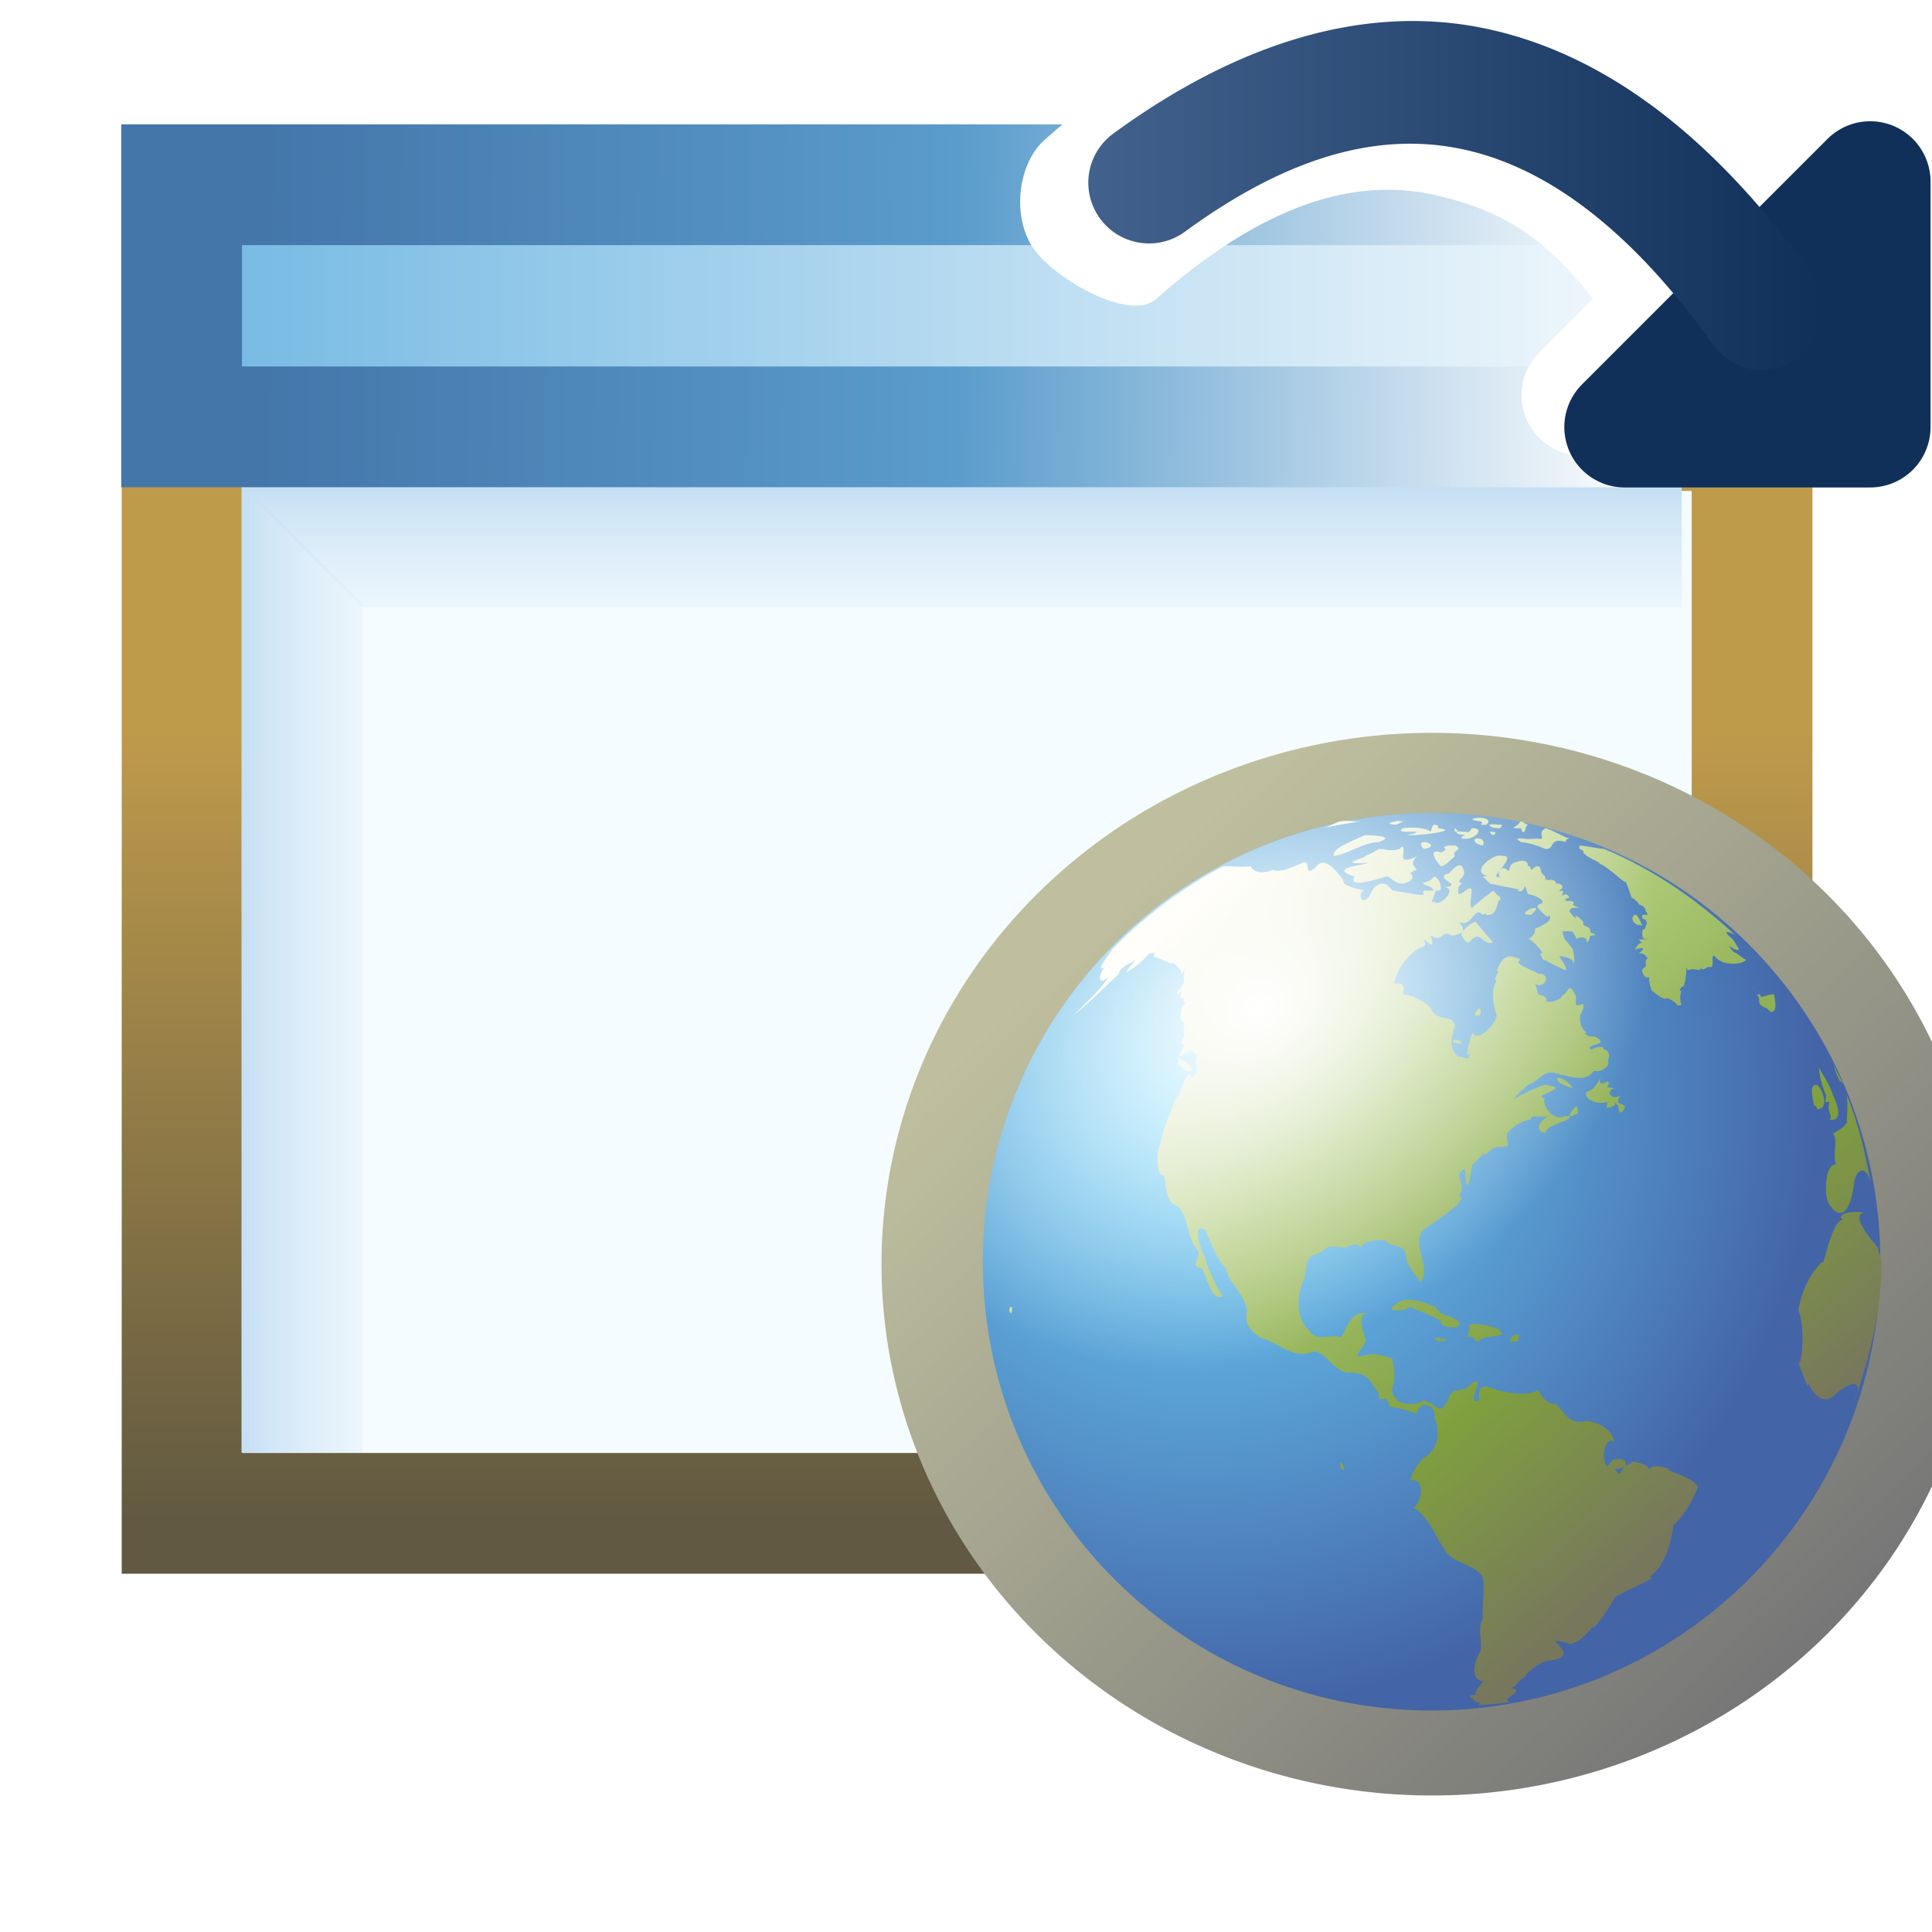 <?xml version="1.0" encoding="UTF-8" standalone="no"?>
<!-- Created with Inkscape (http://www.inkscape.org/) -->

<svg
   xmlns:dc="http://purl.org/dc/elements/1.1/"
   xmlns:cc="http://creativecommons.org/ns#"
   xmlns:rdf="http://www.w3.org/1999/02/22-rdf-syntax-ns#"
   xmlns:svg="http://www.w3.org/2000/svg"
   xmlns="http://www.w3.org/2000/svg"
   xmlns:xlink="http://www.w3.org/1999/xlink"
   xmlns:sodipodi="http://sodipodi.sourceforge.net/DTD/sodipodi-0.dtd"
   xmlns:inkscape="http://www.inkscape.org/namespaces/inkscape"
   width="16"
   height="16"
   id="svg2"
   version="1.1"
   inkscape:version="0.48.5 r10040"
   sodipodi:docname="external_browser.svg">
  <defs
     id="defs4">
    <linearGradient
       inkscape:collect="always"
       id="linearGradient8349">
      <stop
         style="stop-color:#ffffff;stop-opacity:1;"
         offset="0"
         id="stop8351" />
      <stop
         style="stop-color:#ffffff;stop-opacity:0;"
         offset="1"
         id="stop8353" />
    </linearGradient>
    <linearGradient
       inkscape:collect="always"
       id="linearGradient8573">
      <stop
         style="stop-color:#42618c;stop-opacity:1"
         offset="0"
         id="stop8575" />
      <stop
         style="stop-color:#10305a;stop-opacity:1"
         offset="1"
         id="stop8577" />
    </linearGradient>
    <linearGradient
       id="linearGradient8382">
      <stop
         style="stop-color:#fffcf2;stop-opacity:1"
         offset="0"
         id="stop8384" />
      <stop
         id="stop8392"
         offset="0.351"
         style="stop-color:#adc977;stop-opacity:1" />
      <stop
         id="stop8390"
         offset="0.712"
         style="stop-color:#7f9f3f;stop-opacity:1" />
      <stop
         style="stop-color:#77775c;stop-opacity:1"
         offset="1"
         id="stop8386" />
    </linearGradient>
    <linearGradient
       inkscape:collect="always"
       id="linearGradient8374">
      <stop
         style="stop-color:#6fd9ff;stop-opacity:1"
         offset="0"
         id="stop8376" />
      <stop
         style="stop-color:#4364a7;stop-opacity:1"
         offset="1"
         id="stop8378" />
    </linearGradient>
    <linearGradient
       inkscape:collect="always"
       id="linearGradient8305">
      <stop
         style="stop-color:#777777;stop-opacity:1;"
         offset="0"
         id="stop8307" />
      <stop
         style="stop-color:#bfbf9f;stop-opacity:1"
         offset="1"
         id="stop8309" />
    </linearGradient>
    <linearGradient
       inkscape:collect="always"
       id="linearGradient8287">
      <stop
         style="stop-color:#6eb6e2;stop-opacity:1;"
         offset="0"
         id="stop8289" />
      <stop
         style="stop-color:#ffffff;stop-opacity:1"
         offset="1"
         id="stop8291" />
    </linearGradient>
    <linearGradient
       id="linearGradient4082-3">
      <stop
         style="stop-color:#ffffff;stop-opacity:1"
         offset="0"
         id="stop4084-8" />
      <stop
         id="stop4864-7"
         offset="0.5"
         style="stop-color:#5a9ccc;stop-opacity:1" />
      <stop
         style="stop-color:#4476aa;stop-opacity:1"
         offset="1"
         id="stop4086-2" />
    </linearGradient>
    <linearGradient
       id="linearGradient4994-4-5"
       inkscape:collect="always">
      <stop
         id="stop4996-5-9"
         offset="0"
         style="stop-color:#c5dff4;stop-opacity:1" />
      <stop
         id="stop4998-5-0"
         offset="1"
         style="stop-color:#ffffff;stop-opacity:0;" />
    </linearGradient>
    <linearGradient
       inkscape:collect="always"
       id="linearGradient4910-4-0">
      <stop
         style="stop-color:#ffffff;stop-opacity:0"
         offset="0"
         id="stop4912-8-5" />
      <stop
         style="stop-color:#c5dff4;stop-opacity:1"
         offset="1"
         id="stop4914-8-1" />
    </linearGradient>
    <linearGradient
       id="linearGradient4810-5"
       inkscape:collect="always">
      <stop
         id="stop4812-0"
         offset="0"
         style="stop-color:#be9a4b;stop-opacity:1" />
      <stop
         id="stop4814-4"
         offset="1"
         style="stop-color:#615941;stop-opacity:1" />
    </linearGradient>
    <linearGradient
       inkscape:collect="always"
       xlink:href="#linearGradient4082-3"
       id="linearGradient8878"
       gradientUnits="userSpaceOnUse"
       gradientTransform="translate(-0.876,-1.969)"
       x1="8.014"
       y1="1039.876"
       x2="8.014"
       y2="1041.877" />
    <linearGradient
       inkscape:collect="always"
       xlink:href="#linearGradient4994-4-5"
       id="linearGradient8881"
       gradientUnits="userSpaceOnUse"
       gradientTransform="translate(17,-1.969)"
       x1="-11"
       y1="1042.362"
       x2="-11"
       y2="1044.362" />
    <linearGradient
       inkscape:collect="always"
       xlink:href="#linearGradient4910-4-0"
       id="linearGradient8884"
       gradientUnits="userSpaceOnUse"
       gradientTransform="translate(17,-6)"
       x1="-13"
       y1="1047.362"
       x2="-15"
       y2="1047.362" />
    <linearGradient
       inkscape:collect="always"
       xlink:href="#linearGradient4810-5"
       id="linearGradient8887"
       gradientUnits="userSpaceOnUse"
       gradientTransform="translate(-0.919,0.067)"
       x1="8.014"
       y1="1042.362"
       x2="8.014"
       y2="1048.884" />
    <linearGradient
       inkscape:collect="always"
       xlink:href="#linearGradient8287"
       id="linearGradient8293"
       x1="-18.996"
       y1="1038.895"
       x2="-4.992"
       y2="1038.895"
       gradientUnits="userSpaceOnUse"
       gradientTransform="translate(20,0)" />
    <linearGradient
       inkscape:collect="always"
       xlink:href="#linearGradient8305"
       id="linearGradient8311"
       x1="-686.462"
       y1="672.22"
       x2="-1030.487"
       y2="328.196"
       gradientUnits="userSpaceOnUse" />
    <radialGradient
       inkscape:collect="always"
       xlink:href="#linearGradient8374"
       id="radialGradient8380"
       cx="-1022.437"
       cy="440.143"
       fx="-1022.437"
       fy="440.143"
       r="232.857"
       gradientUnits="userSpaceOnUse"
       gradientTransform="matrix(1.382,0,0,1.382,391,-168.319)" />
    <linearGradient
       inkscape:collect="always"
       xlink:href="#linearGradient8382"
       id="linearGradient8388"
       x1="9.379"
       y1="7.274"
       x2="14.06"
       y2="12.666"
       gradientUnits="userSpaceOnUse" />
    <mask
       maskUnits="userSpaceOnUse"
       id="mask8561">
      <g
         id="g8563"
         style="fill:#ffffff;stroke:#ffffff;display:inline">
        <path
           style="fill:#ffffff;fill-opacity:1;stroke:#ffffff;stroke-width:1;stroke-linecap:butt;stroke-linejoin:miter;stroke-miterlimit:4;stroke-opacity:1;stroke-dashoffset:0;display:inline"
           d="m 1.508,1039.928 13.002,0 0,8.967 -13.002,0 z"
           id="path8565"
           inkscape:connector-curvature="0"
           sodipodi:nodetypes="ccccc" />
        <path
           style="fill:#ffffff;fill-opacity:1;stroke:#ffffff;stroke-width:1;stroke-linecap:butt;stroke-linejoin:miter;stroke-miterlimit:4;stroke-opacity:1;stroke-dashoffset:0;display:inline"
           d="m 1.504,1037.892 13.004,0 0,2.005 -13.004,0 z"
           id="path8567"
           inkscape:connector-curvature="0"
           sodipodi:nodetypes="ccccc" />
      </g>
    </mask>
    <filter
       inkscape:collect="always"
       id="filter8569"
       x="-0.239"
       width="1.479"
       y="-0.144"
       height="1.288">
      <feGaussianBlur
         inkscape:collect="always"
         stdDeviation="0.844"
         id="feGaussianBlur8571" />
    </filter>
    <linearGradient
       inkscape:collect="always"
       xlink:href="#linearGradient8573"
       id="linearGradient8579"
       x1="9.022"
       y1="1037.985"
       x2="15.082"
       y2="1037.985"
       gradientUnits="userSpaceOnUse" />
    <radialGradient
       inkscape:collect="always"
       xlink:href="#linearGradient8349"
       id="radialGradient8355"
       cx="-992.81"
       cy="395.316"
       fx="-992.81"
       fy="395.316"
       r="232.857"
       gradientUnits="userSpaceOnUse"
       gradientTransform="matrix(0.794,-0.503,0.392,0.62,-359.051,-348.782)" />
    <mask
       maskUnits="userSpaceOnUse"
       id="mask8561-0">
      <g
         id="g8563-7"
         style="fill:#ffffff;stroke:#ffffff;display:inline">
        <path
           style="fill:#ffffff;fill-opacity:1;stroke:#ffffff;stroke-width:1;stroke-linecap:butt;stroke-linejoin:miter;stroke-miterlimit:4;stroke-opacity:1;stroke-dashoffset:0;display:inline"
           d="m 1.508,1039.928 13.002,0 0,8.967 -13.002,0 z"
           id="path8565-0"
           inkscape:connector-curvature="0"
           sodipodi:nodetypes="ccccc" />
        <path
           style="fill:#ffffff;fill-opacity:1;stroke:#ffffff;stroke-width:1;stroke-linecap:butt;stroke-linejoin:miter;stroke-miterlimit:4;stroke-opacity:1;stroke-dashoffset:0;display:inline"
           d="m 1.504,1037.892 13.004,0 0,2.005 -13.004,0 z"
           id="path8567-0"
           inkscape:connector-curvature="0"
           sodipodi:nodetypes="ccccc" />
      </g>
    </mask>
    <filter
       color-interpolation-filters="sRGB"
       inkscape:collect="always"
       id="filter8569-7"
       x="-0.239"
       width="1.479"
       y="-0.144"
       height="1.288">
      <feGaussianBlur
         inkscape:collect="always"
         stdDeviation="0.844"
         id="feGaussianBlur8571-5" />
    </filter>
    <linearGradient
       inkscape:collect="always"
       xlink:href="#linearGradient8573"
       id="linearGradient3113"
       gradientUnits="userSpaceOnUse"
       x1="9.022"
       y1="1037.985"
       x2="15.082"
       y2="1037.985" />
    <linearGradient
       inkscape:collect="always"
       xlink:href="#linearGradient4082-3"
       id="linearGradient3918"
       gradientUnits="userSpaceOnUse"
       gradientTransform="translate(-0.876,-1.969)"
       x1="14.555"
       y1="1040.462"
       x2="3.064"
       y2="1040.33" />
    <linearGradient
       inkscape:collect="always"
       xlink:href="#linearGradient8573-4"
       id="linearGradient3113-4"
       gradientUnits="userSpaceOnUse"
       x1="9.022"
       y1="1037.985"
       x2="15.082"
       y2="1037.985" />
    <linearGradient
       inkscape:collect="always"
       id="linearGradient8573-4">
      <stop
         style="stop-color:#42618c;stop-opacity:1"
         offset="0"
         id="stop8575-0" />
      <stop
         style="stop-color:#10305a;stop-opacity:1"
         offset="1"
         id="stop8577-9" />
    </linearGradient>
    <linearGradient
       inkscape:collect="always"
       xlink:href="#linearGradient8305"
       id="linearGradient3985"
       gradientUnits="userSpaceOnUse"
       x1="-686.462"
       y1="672.22"
       x2="-1030.487"
       y2="328.196" />
    <radialGradient
       inkscape:collect="always"
       xlink:href="#linearGradient8349"
       id="radialGradient3989"
       gradientUnits="userSpaceOnUse"
       gradientTransform="matrix(0.794,-0.503,0.392,0.62,-359.051,-348.782)"
       cx="-992.81"
       cy="395.316"
       fx="-992.81"
       fy="395.316"
       r="232.857" />
    <linearGradient
       inkscape:collect="always"
       xlink:href="#linearGradient8382"
       id="linearGradient3991"
       gradientUnits="userSpaceOnUse"
       x1="9.379"
       y1="7.274"
       x2="14.06"
       y2="12.666"
       gradientTransform="matrix(229.684,0,0,229.684,-4972.301,-2262.524)" />
    <radialGradient
       inkscape:collect="always"
       xlink:href="#linearGradient8374"
       id="radialGradient3993"
       gradientUnits="userSpaceOnUse"
       gradientTransform="matrix(1.382,0,0,1.382,391,-168.319)"
       cx="-1022.437"
       cy="440.143"
       fx="-1022.437"
       fy="440.143"
       r="232.857" />
    <linearGradient
       inkscape:collect="always"
       xlink:href="#linearGradient8305"
       id="linearGradient4001"
       gradientUnits="userSpaceOnUse"
       x1="-686.462"
       y1="672.22"
       x2="-1030.487"
       y2="328.196" />
    <radialGradient
       inkscape:collect="always"
       xlink:href="#linearGradient8374"
       id="radialGradient4003"
       gradientUnits="userSpaceOnUse"
       gradientTransform="matrix(1.382,0,0,1.382,391,-168.319)"
       cx="-1022.437"
       cy="440.143"
       fx="-1022.437"
       fy="440.143"
       r="232.857" />
    <linearGradient
       inkscape:collect="always"
       xlink:href="#linearGradient8382"
       id="linearGradient4005"
       gradientUnits="userSpaceOnUse"
       gradientTransform="matrix(229.684,0,0,229.684,-5043.356,-2262.524)"
       x1="9.379"
       y1="7.274"
       x2="14.06"
       y2="12.666" />
    <radialGradient
       inkscape:collect="always"
       xlink:href="#linearGradient8349"
       id="radialGradient4007"
       gradientUnits="userSpaceOnUse"
       gradientTransform="matrix(0.794,-0.503,0.392,0.62,-359.051,-348.782)"
       cx="-992.81"
       cy="395.316"
       fx="-992.81"
       fy="395.316"
       r="232.857" />
  </defs>
  <sodipodi:namedview
     id="base"
     pagecolor="#ffffff"
     bordercolor="#666666"
     borderopacity="1.0"
     inkscape:pageopacity="0.0"
     inkscape:pageshadow="2"
     inkscape:zoom="22.627416"
     inkscape:cx="1.9552493"
     inkscape:cy="4.2306235"
     inkscape:document-units="px"
     inkscape:current-layer="layer1"
     showgrid="true"
     inkscape:window-width="1208"
     inkscape:window-height="913"
     inkscape:window-x="593"
     inkscape:window-y="159"
     inkscape:window-maximized="0"
     showguides="true"
     inkscape:guide-bbox="true"
     inkscape:snap-global="false">
    <inkscape:grid
       type="xygrid"
       id="grid8762" />
  </sodipodi:namedview>
  <g
     inkscape:label="Layer 1"
     inkscape:groupmode="layer"
     id="layer1"
     style="display:inline"
     transform="translate(0,-1036.362)">
    <path
       sodipodi:nodetypes="ccccc"
       inkscape:connector-curvature="0"
       id="rect3997-9"
       d="m 1.508,1039.928 13.002,0 0,8.967 -13.002,0 z"
       style="fill:#f4fcff;fill-opacity:1;stroke:url(#linearGradient8887);stroke-width:1;stroke-linecap:butt;stroke-linejoin:miter;stroke-miterlimit:4;stroke-opacity:1;stroke-dashoffset:0;display:inline" />
    <path
       sodipodi:nodetypes="ccccc"
       inkscape:connector-curvature="0"
       id="rect4853-82-7"
       d="m 3,1041.361 0,7.031 -1,0 0,-8.031 z"
       style="fill:url(#linearGradient8884);fill-opacity:1;stroke:none;display:inline" />
    <path
       sodipodi:nodetypes="ccccc"
       inkscape:connector-curvature="0"
       id="rect4853-82-0"
       d="m 3,1041.392 10.928,0 0,-1 -11.928,0 z"
       style="fill:url(#linearGradient8881);fill-opacity:1;stroke:none;display:inline" />
    <path
       sodipodi:nodetypes="ccccc"
       inkscape:connector-curvature="0"
       id="rect3997-9-9"
       d="m 1.504,1037.892 13.004,0 0,2.005 -13.004,0 z"
       style="fill:url(#linearGradient8293);fill-opacity:1;stroke:url(#linearGradient3918);stroke-width:1;stroke-linecap:butt;stroke-linejoin:miter;stroke-miterlimit:4;stroke-opacity:1;stroke-dashoffset:0;display:inline" />
    <g
       style="display:inline"
       id="g8462-3"
       mask="url(#mask8561-0)">
      <g
         id="g8456-0"
         style="stroke:#ffffff;stroke-width:2;stroke-miterlimit:4;stroke-dasharray:none;filter:url(#filter8569-7)">
        <g
           id="g8428-2"
           style="stroke:#ffffff;stroke-width:2;stroke-miterlimit:4;stroke-dasharray:none">
          <path
             sodipodi:type="arc"
             style="fill:#ffffff;stroke:#ffffff;stroke-width:110.044;stroke-miterlimit:4;stroke-opacity:1;stroke-dasharray:none;display:inline"
             id="path3800-3-8-1-1-4"
             sodipodi:cx="-902.85712"
             sodipodi:cy="526.64789"
             sodipodi:rx="232.85715"
             sodipodi:ry="232.85715"
             d="m -670,526.648 c 0,128.603 -104.254,232.857 -232.857,232.857 -128.603,0 -232.857,-104.254 -232.857,-232.857 0,-128.603 104.254,-232.857 232.857,-232.857 128.603,0 232.857,104.254 232.857,232.857 z"
             transform="matrix(0.018,0,0,0.018,27.917,1037.292)" />
        </g>
        <path
           style="fill:#10305a;fill-opacity:1;stroke:#ffffff;stroke-width:2;stroke-linecap:round;stroke-linejoin:round;stroke-miterlimit:4;stroke-opacity:1;stroke-dasharray:none;display:inline"
           d="m 13.455,1039.899 2.033,0 0,-2.033 z"
           id="path8431-4-6"
           inkscape:connector-curvature="0" />
        <path
           style="fill:none;stroke:#ffffff;stroke-width:2;stroke-linecap:round;stroke-linejoin:round;stroke-miterlimit:4;stroke-opacity:1;stroke-dasharray:none;display:inline"
           d="m 14.582,1038.927 c -1.508,-2.115 -3.199,-2.422 -5.06,-1.061"
           id="path8433-5-6"
           inkscape:connector-curvature="0"
           sodipodi:nodetypes="cc" />
      </g>
    </g>
    <g
       id="g8462"
       mask="url(#mask8561)">
      <g
         id="g8456"
         style="filter:url(#filter8569);stroke:#ffffff;stroke-width:2;stroke-miterlimit:4;stroke-dasharray:none">
        <g
           id="g8428"
           style="stroke:#ffffff;stroke-width:2;stroke-miterlimit:4;stroke-dasharray:none">
          <path
             sodipodi:type="arc"
             style="fill:#ffffff;stroke:#ffffff;stroke-width:110.044;stroke-miterlimit:4;stroke-opacity:1;stroke-dasharray:none;display:inline"
             id="path3800-3-8-1-1"
             sodipodi:cx="-902.85712"
             sodipodi:cy="526.64789"
             sodipodi:rx="232.85715"
             sodipodi:ry="232.85715"
             d="m -670,526.648 c 0,128.603 -104.254,232.857 -232.857,232.857 -128.603,0 -232.857,-104.254 -232.857,-232.857 0,-128.603 104.254,-232.857 232.857,-232.857 128.603,0 232.857,104.254 232.857,232.857 z"
             transform="matrix(0.018,0,0,0.018,27.917,1037.292)" />
        </g>
        <path
           style="fill:#10305a;fill-opacity:1;stroke:#ffffff;stroke-width:2;stroke-linecap:round;stroke-linejoin:round;stroke-opacity:1;display:inline;stroke-miterlimit:4;stroke-dasharray:none"
           d="m 13.455,1039.899 2.033,0 0,-2.033 z"
           id="path8431-4"
           inkscape:connector-curvature="0" />
        <path
           style="fill:none;stroke:#ffffff;stroke-width:2;stroke-linecap:round;stroke-linejoin:round;stroke-opacity:1;display:inline;stroke-miterlimit:4;stroke-dasharray:none"
           d="m 14.582,1038.927 c -1.508,-2.115 -3.199,-2.422 -5.06,-1.061"
           id="path8433-5"
           inkscape:connector-curvature="0"
           sodipodi:nodetypes="cc" />
      </g>
    </g>
    <g
       transform="matrix(0.004,0,0,0.004,21.295,1046.213)"
       id="g3894">
      <g
         id="g3995"
         transform="translate(40.603,0)">
        <path
           sodipodi:type="arc"
           style="fill:none;stroke:url(#linearGradient4001);stroke-width:55.022;stroke-miterlimit:4;stroke-opacity:1;stroke-dasharray:none;display:inline"
           id="path3800-3-8-1"
           sodipodi:cx="-902.85712"
           sodipodi:cy="526.64789"
           sodipodi:rx="232.85715"
           sodipodi:ry="232.85715"
           d="m -670,526.648 a 232.857,232.857 0 1 1 -465.714,0 232.857,232.857 0 1 1 465.714,0 z"
           transform="matrix(4.377,0,0,4.225,1552.133,-2070.506)" />
        <path
           sodipodi:type="arc"
           style="fill:url(#radialGradient4003);fill-opacity:1;stroke:none"
           id="path3800-3-8"
           sodipodi:cx="-902.85712"
           sodipodi:cy="526.64789"
           sodipodi:rx="232.85715"
           sodipodi:ry="232.85715"
           d="m -670,526.648 c 0,128.603 -104.254,232.857 -232.857,232.857 -128.603,0 -232.857,-104.254 -232.857,-232.857 0,-128.603 104.254,-232.857 232.857,-232.857 128.603,0 232.857,104.254 232.857,232.857 z"
           transform="matrix(3.99,0,0,3.99,1201.998,-1951.695)" />
        <path
           inkscape:connector-curvature="0"
           id="path3800-3-8-0"
           d="m -2301.504,-769.579 c -13.285,-0.03 -23.314,3.876 0,7.178 16.188,2.198 -9.247,9.58 14.355,7.178 11.95,-10.282 -2.635,-14.328 -14.355,-14.355 z m -287.105,7.178 c -12.851,2.63 -23.236,11.201 -35.888,14.355 26.575,-6.681 51.525,-10.02 78.954,-14.355 -14.091,2.212 -29.192,-2.839 -43.066,0 z m 114.842,0 c -16.027,3.073 -19.959,5.872 0,7.178 13.632,-6.296 14.243,-7.621 21.533,-7.178 -7.988,1.029 -14.801,-1.291 -21.533,0 z m 258.394,0 c -1.447,-0.12 -5.857,7.278 -7.178,7.178 -2.552,4.844 -20.557,7.745 7.178,7.178 0.758,3.037 2.274,10.498 7.178,7.178 1.837,-2.901 3.151,-12.176 7.178,-14.355 -5.06,-1.125 -9.265,-6.136 -14.355,-7.178 z m -179.441,7.178 c -3.84,0.082 -5.432,8.149 -7.178,14.355 -15.357,-10.456 -47.262,-8.619 -57.421,-7.178 -8.824,4.298 -7.947,8.766 21.533,7.178 16.523,-0.349 -2.377,5.045 -14.355,7.178 3.578,0.317 2.818,0.162 14.355,0 15.708,-0.166 98.839,-8.708 50.243,-14.355 3.739,-6.47 -4.217,-7.033 -7.178,-7.178 z m 114.842,0 c -1.792,2.278 3.47,7.627 21.533,7.178 4.996,-6.672 5.827,-7.254 0,-7.178 -5.965,0.078 -19.734,-2.278 -21.533,0 z m -71.776,7.178 c -2.386,0.094 0.013,6.185 0,7.178 0,0 7.178,0 7.178,0 0,0 -7.178,-7.178 -7.178,-7.178 z m 7.178,7.178 c -7.361,1.277 -6.943,5.176 14.355,7.178 -5.14,0.903 -19.686,9.769 7.178,7.178 21.071,-6.455 28,-21.76 7.178,-21.533 -2.159,0.024 -4.424,6.859 -7.178,7.178 2.657,2.722 -14.171,-1.277 -21.533,0 z m 179.44,-7.178 c -2.205,2.801 -6.172,4.318 -7.178,7.178 -1.424,4.173 1.631,12.244 0,14.355 -1.148,0.707 -5.009,0.652 -7.178,0 -8.645,-0.041 -25.763,2.001 -28.71,0 -24.441,-1.672 -11.95,3.874 -7.178,7.178 21.976,1.881 47.222,12.554 50.243,14.355 21.728,1.638 5.82,-25.158 43.066,-14.355 -0.942,-3.903 0.168,-6.275 7.178,-7.178 -16.709,-5.438 -33.133,-17.031 -50.243,-21.533 z m -114.842,7.178 c 2.478,1.3 0.322,5.29 7.178,7.178 10.345,-6.005 1.103,-7.106 -7.178,-7.178 z m -258.394,7.178 c -40.268,18.154 -67.739,28.879 -64.599,43.066 28.614,-3.052 59.021,-27.264 93.309,-28.71 35.588,-11.929 -8.379,-13.529 -28.71,-14.355 z m 229.684,7.178 c -6.5,2.507 -2.747,11.74 14.355,14.355 4.713,-8.518 -1.447,-14.414 -7.178,-14.355 -2.391,0.025 -5.012,-0.836 -7.178,0 z m -107.664,7.178 c -7.122,0.005 -9.013,5.791 0,14.355 27.411,-5.144 10.412,-14.365 0,-14.355 z m 50.243,7.178 c -21.907,5.975 7.832,3.866 -14.355,14.355 -32.976,-10.816 -5.028,26.342 0,28.71 6.78,-0.345 20.823,-13.989 28.71,-21.533 -5.763,-4.107 2.49,-11.157 7.178,-14.355 0.06,-1.215 -1.7,-6.453 -7.178,-7.178 -3.115,-0.257 -9.633,0.148 -14.355,0 z m 272.75,0 c -0.643,0.91 -3.091,4.669 0,7.178 12.426,5.206 3.985,5.399 7.178,7.178 5.724,11.269 49.855,26.218 28.71,21.533 21.565,4.37 66.153,53.628 57.421,35.888 6.617,10.945 17.729,51.584 14.355,35.888 1.654,1.07 14.883,9.825 14.355,14.355 11.608,2.691 14.61,10.456 14.355,14.355 2.205,0.875 6.279,9.525 0,7.178 0,0 -7.178,0 -7.178,0 1.057,0.45 -0.965,6.803 0,7.178 19.647,7.114 0.896,20.362 7.178,21.533 -7.146,0.061 -7.313,5.74 -7.178,7.178 1.24,0.792 -0.919,6.578 0,7.178 3.16,1.125 -4.853,7.404 14.355,7.178 -3.613,-0.134 -16.253,1.394 -21.533,0 1.746,1.031 1.057,4.302 7.178,7.178 -9.033,1.351 -13.969,10.915 -14.355,14.355 24.814,-8.456 15.076,3.434 7.178,7.178 7.722,0.765 14.142,2.925 14.355,7.178 2.38,-0.528 6.144,5.354 0,7.178 -0.345,1.121 0.643,6.28 0,7.178 1.148,0.714 -0.735,6.429 0,7.178 -13.903,4.883 -5.506,16.481 0,21.533 -0.322,0.125 6.739,1.33 7.178,0 -1.332,14.322 7.178,35.102 7.178,28.71 14.1,13.305 27.995,18.652 28.71,14.355 4.702,-0.583 22.417,11.331 21.533,14.355 7.175,2.2 11.831,1.155 7.178,-7.178 0.666,-3.139 -1.539,-8.626 0,-14.355 2.021,-7.612 2.554,-10.531 0,-7.178 -6.746,-5.957 13.648,-11.916 7.178,-14.355 6.367,-6.218 3.572,-48.958 7.178,-28.71 19.817,-7.215 26.611,6.629 28.71,-7.178 0.056,10.988 10.129,1.553 14.355,0 1.011,0.404 6.459,0.586 7.178,0 5.476,-4.459 -2.364,-29.374 7.178,-21.533 11.739,18.487 52.989,18.996 64.599,7.178 -10.616,-5.402 -15.984,-11.331 -21.533,-14.355 -8.914,-3.172 -11.946,-12.458 -14.355,-14.355 2.368,-0.221 5.379,4.535 14.355,7.178 3.776,3.421 4.938,-1.766 7.178,0 -6.893,-9.378 -13.342,-22.89 -14.355,-21.533 -7.637,-7.042 -9.337,-8.52 -7.178,-7.178 -11.875,-8.264 -1.103,-11.29 14.355,0 -80.049,-74.135 -170.389,-137.002 -272.75,-179.441 -6.147,0.004 -37.512,-6.31 -50.243,-7.178 z m -416.302,7.178 c -9.226,5.447 -16.397,10.475 -28.71,14.355 13.138,1.102 -69.303,18.822 7.178,14.355 -10.06,5.705 -85.916,9.336 -28.71,28.71 -20.384,32.409 93.281,-10.796 64.599,0 9.824,-2.699 15.612,14.485 35.888,14.355 25.829,-4.921 20.591,-19.42 14.355,-21.533 5.117,-3.219 10.954,-7.472 14.355,-7.178 -8.241,-9.312 -13.34,-13.714 0,-28.71 -9.458,6.354 -30.864,13.982 -28.71,0 1.309,-9.418 2.823,-27.628 -7.178,-14.355 -14.619,4.009 -28.071,2.154 -35.888,0 -1.654,0.71 -6.95,-0.746 -7.178,0 z m 244.039,14.355 c -17.139,5.229 -54.778,35.224 -14.355,43.066 -6.923,-1.422 -11.42,-0.139 -14.355,0 7.021,5.887 17.826,17.024 14.355,14.355 7.439,1.155 23.45,5.043 35.888,7.178 16.739,2.913 30.745,5.166 21.533,7.178 20.695,9.273 9.183,-30.072 21.533,7.178 20.357,3.32 43.736,18.028 21.533,21.533 -1.103,0.042 -2.49,12.792 0,7.178 6.39,9.764 23.921,25.103 21.533,14.355 13.216,10.421 -17.571,24.948 -28.71,28.71 2.814,9.348 -6.174,17.719 -14.355,21.533 9.957,-2.33 39.171,39.133 28.71,28.71 -4.557,1.348 -3.654,3.453 0,7.178 -1.562,0.241 3.473,9.682 7.178,7.178 15.485,10.401 39.052,19.967 43.066,21.533 1.585,-5.78 -7.042,-19.976 -14.355,-28.71 1.883,0.82 3.801,-1.883 7.178,0 7.577,1.773 23.364,4.42 21.533,14.355 6.626,-5.831 -0.781,-28.71 0,-28.71 -18.294,-25.616 -17.256,-15.642 -21.533,-35.888 -4.309,-3.746 26.636,-1.663 21.533,0 3.255,5.138 6.422,9.938 7.178,14.355 -2.503,-1.144 22.261,-10.765 21.533,7.178 5.781,-3.722 5.501,-9.695 7.178,-14.355 26.814,-0.595 -8.565,-8.228 0,-7.178 2.228,-16.138 -18.82,-8.504 -14.355,-21.533 -7.116,-8.085 -20.796,-18.28 -14.355,-7.178 -2.786,0.212 -11.137,-9.267 -14.355,-14.355 1.24,-3.243 -0.276,-9.295 21.533,-7.178 -8.838,-2.637 -13.329,-5.124 -14.355,-7.178 2.857,-2.597 5.099,-8.637 -14.355,-7.178 -4.752,-4.811 2.921,-5.94 7.178,-7.178 -0.097,-1.672 -1.861,-3.152 -7.178,-7.178 -17.348,7.615 -1.562,-2.846 -7.178,-7.178 -3.425,1.302 -7.412,1.261 -7.178,0 14.913,-6.966 2.731,-16.768 -7.178,-14.355 3.229,-2.937 -4.702,-10.599 -14.355,-7.178 -16.905,-3.848 2.52,-0.581 -14.355,-14.355 -2.664,-5.953 -2.386,-14.363 -7.178,-14.355 -8.753,0.014 -12.527,6.948 -14.355,7.178 -2.627,-7.25 -5.547,-9.94 -7.178,-7.178 0.735,-8.908 -5.639,-16.892 -28.71,-7.178 -12.047,3.104 -8.149,25.072 -14.355,14.355 -6.309,-5.128 -10.85,-4.254 -14.355,0 -3.505,4.254 -4.072,11.144 0,14.355 -13.329,2.7 -7.403,-5.468 0,-14.355 11.105,-13.331 22.916,-29.097 7.178,-28.71 -3.223,0.079 -7.784,-1.858 -14.355,0 z m -401.947,14.355 c -6.624,2.585 -22.07,9.657 -35.888,14.355 -13.427,3.29 -28.206,2.161 -21.533,0 -5.471,-1.286 -35.802,16.52 -50.243,-7.178 -24.596,2.249 -36.554,-0.661 -50.243,0 -1.863,0.972 -5.322,-0.983 -7.178,0 -82.347,43.619 -157.186,99.765 -222.506,165.085 -8.179,7.677 -14.8,19.431 -21.533,28.71 -9.618,13.256 -11.384,22.959 0,14.355 -12.749,14.084 -16.968,41.243 7.178,21.533 -20.308,30.961 -51.627,57.295 -71.776,78.954 32.92,-26.831 62.093,-57.005 93.309,-86.131 2.504,-13.427 21.314,-21.14 35.888,-28.71 -14.501,13.363 -28.64,35.48 -14.355,21.533 14.019,-5.415 33.784,-26.514 43.066,-35.888 -0.18,-0.196 7.045,0.531 7.178,0 2.223,-0.068 3.451,-0.597 0,7.178 6.754,1.654 29.452,12.061 35.888,14.355 7.25,-3.621 23.503,13.585 21.533,21.533 1.971,-1.295 5.156,-3.468 7.178,-14.355 1.566,-6.216 -4.993,32.707 0,28.71 -2.026,4.5 -5.61,9.721 -7.178,14.355 0,0 -7.178,7.178 -7.178,7.178 -1.284,2.982 -1.013,6.243 0,7.178 0,0 7.178,-7.178 7.178,-7.178 -0.549,2.397 -0.237,5.439 0,7.178 -0.79,0.08 -3.798,9.509 0,7.178 0.724,0.508 5.982,-0.062 7.178,0 -4.217,4.325 -2.604,5.76 0,7.178 2.365,1.989 0.01,6.348 -7.178,14.355 -2.312,2.23 3.769,3.928 0,7.178 -4.587,15.151 2.134,21.656 7.178,21.533 -2.859,12.518 -2.968,25.109 0,28.71 -6.596,9.441 -12.19,22.521 -7.178,14.355 11.727,-1.208 0.18,19.884 -7.178,28.71 4.505,-1.87 12.197,-4.078 28.71,-14.355 -1.298,3.884 19.679,13.075 7.178,21.533 5.186,8.017 4.602,20.448 0,28.71 -3.032,5.299 -6.739,5.972 -7.178,7.178 -8.025,-35.668 -28.948,57.257 -28.71,35.888 -14.752,34.501 -29.258,63.739 -35.888,100.487 -12.936,27.636 -3.299,74.879 7.178,64.599 6.36,24.301 2.715,58.862 28.71,64.599 24.687,24.173 17.193,68.522 43.066,93.309 3.255,18.995 -20.467,30.687 7.178,35.888 17.994,39.76 21.158,65.315 43.066,57.421 -14.574,-16.728 -40.739,-82.382 -35.888,-78.954 -12.606,-20.545 -27.596,-76.714 0,-57.421 11.496,24.19 21.125,57.714 43.066,78.954 0.684,24.853 35.851,49.028 43.066,86.131 -6.011,24.991 4.02,42.8 28.71,57.421 34.706,9.739 69.317,46.316 107.664,28.71 24.852,-4.385 45.961,48.682 78.954,43.066 36.398,3.611 35.067,12.982 57.421,43.066 -1.837,29.06 17.83,-7.639 21.533,28.71 11.459,-2.251 48.869,9.785 57.421,14.355 1.263,-29.944 42.821,-20.52 35.888,7.178 11.872,25.018 9.92,59.02 -14.355,78.954 -16.082,6.482 -31.885,37.281 -35.888,50.243 36.219,-3.907 20.839,52.213 7.178,57.421 32.696,18.51 43.88,58.975 64.599,86.131 13.703,29.531 61.755,29.524 78.954,57.421 4.472,31.851 -2.205,55.632 0,86.131 -13.811,23.887 2.814,50.981 -7.178,71.776 -11.877,18.914 -18.336,55.678 7.178,57.421 -1.332,6.268 -11.549,14.652 -14.355,21.533 -0.896,2.345 0,6.045 0,7.178 -17.865,0.574 -13.508,3.549 -7.178,7.178 0,0 7.178,7.178 7.178,7.178 2.113,0.099 4.603,1.309 7.178,0 2.228,1.401 -1.585,5.866 0,7.178 21.629,-2.366 43.442,-3.353 64.599,-7.178 -28.979,-4.088 37.769,-22.534 0,-28.71 15.687,-4.196 12.302,-14.417 28.71,-21.533 1.332,-6.574 31.17,-35.413 57.421,-35.888 65.346,-11.197 -32.373,-53.282 28.71,-35.888 18.591,10.356 46.607,-22.015 57.421,-35.888 -9.44,25.21 44.781,-55.047 43.066,-57.421 24.272,-18.17 96.877,-42.971 71.776,-43.066 32.968,-22.936 44.763,-67.612 50.243,-107.664 27.771,-23.18 47.036,-67.974 50.243,-78.954 -5.671,-19.702 -80.177,-37.714 -57.421,-35.888 -15.508,-7.428 -37.13,-10.82 -43.066,0 -1.493,-14.511 -48.399,-18.965 -35.888,-14.355 -7.945,5.788 -10.747,3.066 -14.355,7.178 -12.789,14.573 -6.087,22.213 -21.533,7.178 12.068,-2.297 18.519,-3.505 21.533,-7.178 4.518,-5.508 0.182,-13.278 -7.178,-14.355 -1.217,0.1 -6.544,-0.919 -7.178,0 -0.896,0.574 -6.819,-0.597 -7.178,0 -4.849,2.228 -9.718,7.998 -14.355,14.355 -13.434,-3.964 -9.497,-64.139 14.355,-50.243 -6.688,-26.138 -28.72,-39.059 -57.421,-43.066 -36.073,8.615 -42.561,-13.914 -64.599,-35.888 -19.817,4.568 -36.006,-27.666 -35.888,-28.71 -27.168,19.158 -95.692,-1.24 -107.664,-7.178 -11.197,0.712 -18,8.021 -14.355,28.71 -32.802,12.904 17.242,-54.023 -14.355,-35.888 -20.497,25.758 -44.571,3.264 -50.243,35.888 -21.264,31.808 -15.552,13.175 -50.243,0 -39.998,21.79 -71.976,-3.67 -64.599,-28.71 8.618,-21.379 -1.631,-54.906 0,-57.421 -9.686,-2.136 -31.047,-13.703 -57.421,-7.178 -39.173,12.58 10.752,-24.116 0,-35.888 -2.572,-11.994 -19.215,-49.805 7.178,-50.243 -39.356,-6.303 -42.032,27.75 -57.421,50.243 -13.717,-11.702 -48.154,11.84 -64.599,-14.355 -28.523,-26.588 -25.998,-67.741 -14.355,-100.487 10.919,-12.548 -0.643,-55.286 28.71,-57.421 27.417,-15.297 18.818,-20.221 57.421,-14.355 8.739,1.493 20.065,-16.124 35.888,0 1.493,-23.006 69.828,-13.453 50.243,-14.355 13.648,17.486 39.226,2.251 43.066,35.888 -2.136,11.985 22.592,38.58 28.71,50.243 27.018,-33.43 -29.725,-86.501 14.355,-114.842 25.345,-16.925 68.137,-47.492 64.599,-50.243 2.067,-0.744 4.132,-6.594 7.178,-7.178 -2.136,-1.41 -1.631,-4.887 -7.178,-7.178 13.54,-10.121 2.301,-37.412 0,-43.066 0.873,0.811 16.078,-31.01 14.355,7.178 5.501,39.167 10.742,-16.201 14.355,-28.71 7.184,-4.84 13.069,-11.757 21.533,-21.533 1.217,-1.362 5.173,0.836 7.178,0 7.171,-6.963 16.227,-17.298 28.71,-14.355 26.54,-2.267 11.78,-1.794 14.355,-28.71 18.009,-21.152 41.126,-28.085 50.243,-28.71 -7.327,-11.489 24.845,-2.138 35.888,-7.178 -12.077,6.132 -35.54,27.888 -7.178,35.888 5.352,-22.62 54.599,-22.188 50.243,-35.888 -0.62,-1.957 -3.923,2.985 -7.178,0 -33.508,14.491 -52.445,-33.409 -43.066,-35.888 -33.735,-7.272 61.114,-20.848 0,-28.71 -50.503,14.485 -94.983,55.943 -35.888,0 28.213,-8.843 31.19,-35.172 64.599,-21.533 21.627,3.291 55.189,18.264 71.776,-7.178 16.585,4.688 37.096,-13.012 28.71,-21.533 9.371,-12.748 -4.628,-26.34 -7.178,-21.533 -1.677,-11.609 -18.379,-5.385 -28.71,0 0.85,-1.337 -2.951,-3.83 0,-7.178 7.975,-4.865 39.447,-7.006 7.178,-21.533 -10.531,3.874 -24.985,-8.179 -14.355,-7.178 -21.085,-13.315 -11.493,-46.125 -14.355,-35.888 7.559,-10.921 12.92,-29.81 0,-21.533 -18.446,2.588 0.758,-11.099 -14.355,-28.71 -0.413,-4.705 -6.291,-5.655 -7.178,-7.178 -4.153,7.382 -14.489,19.04 -14.355,14.355 -0.62,11.203 -27.732,17.57 -28.71,14.355 -11.565,4.799 5.473,-11.312 -21.533,-14.355 -2.346,-4.151 -2.789,-16.805 -7.178,-21.533 24.903,10.28 32.832,-24.058 7.178,-21.533 -8.645,-6.624 -56.884,-22.282 -35.888,-28.71 -31.896,-17.037 -39.294,-1.723 -50.243,21.533 9.927,0.719 -10.873,19.474 0,21.533 -14.994,20.807 -3.519,63.395 0,71.776 -0.827,16.56 -38.133,57.386 -50.243,35.888 -6.505,16.632 -16.459,57.427 -7.178,43.066 5.051,18.734 -13.721,4.877 -21.533,7.178 -19.023,-15.843 -17.367,-34.665 -7.178,-64.599 -5.529,-27.09 -35.584,-4.504 -50.243,-35.888 -11.822,-15.379 -44.28,-29.684 -57.421,-28.71 7.534,-44.486 -30.013,-4.433 -14.355,-35.888 6.015,-24.465 26.478,-45.409 43.066,-57.421 12.18,-8.642 21.818,-2.249 14.355,-21.533 29.063,27.965 13.623,-3.708 14.355,-7.178 26.792,15.421 20.589,-14.286 43.066,0 10.834,-1.541 18.375,-4.242 21.533,-7.178 5.588,-5.195 -0.505,-15.611 -7.178,-21.533 28.358,14.743 31.294,-34.764 50.243,-14.355 0.804,0.933 4.286,-6.664 7.178,0 27.626,4.603 22.617,-44.752 28.71,-28.71 2.359,0.381 -1.011,-6.973 0,-7.178 -5.675,-4.996 -11.234,-10.424 -14.355,-14.355 -10.159,7.988 -27.091,20.406 -35.888,28.71 -5.476,2.858 -8.583,9.123 -7.178,7.178 -13.2,-2.307 12.29,-56.98 -14.355,-35.888 -6.227,5.107 -10.864,7.097 -14.355,7.178 -1.654,-5.5 -1.424,-17.894 7.178,-21.533 -19.048,-9.507 16.255,-9.613 0,-35.888 -10.655,-10.835 -33.675,25.88 -28.71,14.355 -32.442,11.501 34.488,23.993 -7.178,28.71 29.575,5.585 -17.876,45.856 -21.533,28.71 -15.292,14.792 12.883,-34.608 0,-21.533 -4.183,-0.393 -15.828,1.001 -21.533,0 -0.193,1.091 -4.493,3.331 0,7.178 0.873,6.095 -52.512,-5.92 -64.599,-7.178 -8.542,-8.296 -10.687,-14.759 -21.533,-14.355 -19.741,0.944 -23.948,23.791 -28.71,28.71 -17.725,19.222 -21.891,-15.43 -7.178,-14.355 -21.395,-3.58 -35.857,-9.554 -43.066,-14.355 -0.528,-2.662 -3.51,-11.998 -7.178,-14.355 -18.214,-24.032 -36.47,-38.714 -50.243,-21.533 -25.328,25.772 -14.167,-7.773 -21.533,-7.178 -1.355,0.11 -3.838,-3.058 -7.178,0 z m 272.75,57.421 7.178,0 c 14.068,3.485 2.696,-28.441 -7.178,-28.71 -1.608,-0.044 -5.561,5.632 -7.178,7.178 -18.062,7.965 -25.584,3.711 0,14.355 l 7.178,7.178 z m 57.421,86.131 c -1.263,1.61 -1.86,11.538 0,7.178 0.758,5.551 12.837,17.714 14.355,14.355 24.515,-30.975 26.172,7.274 50.243,0 -5.427,-6.508 -36.112,-41.486 -35.888,-43.066 -9.197,-0.044 -24.941,16.705 -28.71,21.533 z m 222.506,380.414 c 0.253,1.996 2.044,-0.845 7.178,0 4.706,-7.49 16.471,2.415 7.178,-21.533 -0.597,2.079 -15.129,15.548 -14.355,21.533 z m -811.071,-122.02 c 3.527,7.3 1.863,18.187 0,14.355 10.102,5.25 13.759,19.981 28.71,14.355 4.508,-12.895 -17.941,-20.112 -28.71,-28.71 z m 739.295,-308.638 c -9.651,-0.021 -36.821,14.96 -7.178,14.355 10.545,-10.32 11.891,-14.345 7.178,-14.355 z m 208.151,14.355 c -8.542,-0.034 -10.855,22.352 14.355,21.533 -6.525,-14.286 -10.184,-21.516 -14.355,-21.533 z m 244.039,150.73 c 3.229,2.51 4.431,11.731 7.178,14.355 -4.78,-6.461 -4.125,-14.406 -7.178,-14.355 z m 7.178,14.355 c 12.679,10.9 -5.919,18.991 21.533,28.71 l 7.178,7.178 c 16.611,1.732 8.034,-28.977 7.178,-35.888 -14.107,-2.295 -28.216,11.168 -28.71,0 -1.792,-2.94 -5.584,2.154 -7.178,0 z m -574.21,28.71 c -4.761,0.328 -17.518,18.871 0,14.355 5.54,-6.368 2.021,-14.494 0,-14.355 z m -50.243,64.599 c -7.389,0.069 -6.707,10.405 14.355,7.178 -2.483,-5.454 -11.235,-7.207 -14.355,-7.178 z m 782.361,50.243 c 3.631,10.446 6.006,18.654 14.355,35.888 2.458,-0.811 3.971,4.181 7.178,7.178 -6.44,-14.786 -14.358,-28.692 -21.533,-43.066 z m -28.71,7.178 c -0.413,13.904 6.383,40.494 14.355,57.421 1.309,2.778 -1.171,4.913 0,7.178 -0.712,0.098 -2.182,7.719 0,7.178 0.482,0.797 6.778,-0.599 7.178,0 -6.916,23.381 8.978,27.216 0,35.888 31.998,6.614 13.562,-37.27 7.178,-50.243 -8.103,-26.518 -26.581,-49.462 -28.71,-57.421 z m -538.322,21.533 c -8.721,0.033 -5.407,12.79 28.71,21.533 -8.785,-13.027 -22.346,-21.557 -28.71,-21.533 z m 86.132,0 c -7.483,12.682 -15.589,26.652 -28.71,28.71 -8.999,11.745 16.379,28.772 43.066,21.533 -0.209,6.676 -10.088,18.646 14.355,7.178 2.538,-5.929 -0.942,-7.438 0,-7.178 0,0 7.178,7.178 7.178,7.178 0.873,6.45 1.837,15.393 7.178,14.355 19.309,-18.897 -6.578,-14.884 -7.178,-21.533 -0.2,-2.216 0.192,-8.692 7.178,-14.355 -23.174,12.978 -33.556,-9.459 -14.355,-14.355 -30.239,-2.558 -3.622,-4.853 -14.355,-14.355 -16.42,9.801 -18.386,2.028 -14.355,-7.178 z m 445.012,14.355 c -2.334,0.144 -5.565,2.38 -7.178,7.178 -1.861,9.253 3.778,45.332 7.178,35.888 2.375,2.099 2.205,9.998 7.178,7.178 22.498,-3.421 4.068,-50.938 -7.178,-50.243 z m 64.599,21.533 c 2.678,22.399 -0.322,51.061 0,57.421 -9.038,12.278 -23.026,19.127 -28.71,21.533 11.668,12.587 -2.584,51.896 7.178,64.599 -19.512,-2.579 -22.341,36.899 -21.533,50.243 -2.313,37.185 23.848,50.949 28.71,50.243 26.266,0.551 30.878,-77.953 28.71,-57.421 3.45,-35.96 28.188,-45.396 35.888,0 -11.37,-65.697 -25.846,-126.423 -50.243,-186.618 z m 0,244.039 c -11.732,2.873 -17.291,9.059 -7.178,14.355 -24.651,-3.498 -42.857,108.689 -43.066,86.131 -27.795,25.452 -43.541,63.513 -50.243,100.487 14.697,30.635 7.94,121.412 0,107.664 6.468,18.699 22.645,65.244 21.533,43.066 8.34,25.266 35.021,49.716 57.421,21.533 31.255,-25.397 58.745,-31.44 35.888,21.533 31.913,-93.877 57.421,-189.614 57.421,-294.282 0,-10.019 -6.863,-18.77 -7.178,-28.71 -20.118,-22.819 -56.178,-69.964 -28.71,-71.776 -10.774,-3.287 -24.157,-2.873 -35.888,0 z m -911.558,179.441 c -11.363,-0.073 -17.36,6.998 -28.71,14.355 -6.381,7.761 3.326,8.726 14.355,7.178 0,0 7.178,0 7.178,0 7.545,-1.815 14.093,-5.859 14.355,-7.178 1.424,1.677 97.588,40.87 57.421,28.71 4.465,3.126 7.876,5.163 7.178,7.178 0.85,1.194 5.724,7.731 28.71,7.178 33.106,-10.43 -30.257,-29.646 -28.71,-28.71 -3.11,-1.654 -3.98,-5.466 -7.178,-7.178 -4.059,-5.894 -5.019,-7.127 -7.178,-7.178 -16.836,-8.597 -39.424,-14.24 -57.421,-14.355 z m -818.249,14.355 c -3.155,0.18 -8.181,8.928 0,14.355 2.941,-10.023 2.159,-14.479 0,-14.355 z m 954.624,35.888 c -5.101,0.089 -8.739,5.354 -7.178,7.178 3.652,2.598 -1.585,5.331 0,7.178 -1.493,-0.025 -3.014,9.38 0,7.178 -3.36,0.39 -4.438,6.799 -7.178,7.178 19.424,-10.547 17.635,12.366 28.71,7.178 4.543,-15.253 59.625,-5.074 43.066,-21.533 -3.468,-8.041 -42.119,-14.624 -57.421,-14.355 z m 93.309,21.533 c -9.275,0.276 -29.729,18.678 0,14.355 2.834,-6.314 3.916,-14.47 0,-14.355 z m -172.263,7.178 c 1.539,1.401 3.039,4.97 7.178,7.178 l 7.178,0 c 27.423,-2.43 -2.228,-7.332 -14.355,-7.178 z m -193.796,258.394 c -2.591,0.322 -0.18,18.947 7.178,14.355 -1.24,-9.745 -6.043,-14.254 -7.178,-14.355 z"
           style="fill:url(#linearGradient4005);fill-opacity:1;stroke:none;display:inline" />
        <path
           sodipodi:type="arc"
           style="fill:url(#radialGradient4007);fill-opacity:1;stroke:none;display:inline"
           id="path3800-3-8-9"
           sodipodi:cx="-902.85712"
           sodipodi:cy="526.64789"
           sodipodi:rx="232.85715"
           sodipodi:ry="232.85715"
           d="m -670,526.648 c 0,128.603 -104.254,232.857 -232.857,232.857 -128.603,0 -232.857,-104.254 -232.857,-232.857 0,-128.603 104.254,-232.857 232.857,-232.857 128.603,0 232.857,104.254 232.857,232.857 z"
           transform="matrix(3.99,0,0,3.99,1201.999,-1951.696)" />
      </g>
    </g>
    <path
       style="font-size:medium;font-style:normal;font-variant:normal;font-weight:normal;font-stretch:normal;text-indent:0;text-align:start;text-decoration:none;line-height:normal;letter-spacing:normal;word-spacing:normal;text-transform:none;direction:ltr;block-progression:tb;writing-mode:lr-tb;text-anchor:start;baseline-shift:baseline;color:#000000;fill:#ffffff;fill-opacity:1;stroke:none;stroke-width:1px;marker:none;visibility:visible;display:inline;overflow:visible;enable-background:accumulate;font-family:Sans;-inkscape-font-specification:Sans"
       d="m 11.802,1036.431 c -1.038,-0.255 -2.119,0.175 -3.151,1.089 -0.217,0.194 -0.269,0.609 -0.11,0.873 0.159,0.264 0.811,0.639 1.03,0.448 0.883,-0.781 1.649,-1.027 2.348,-0.856 0.699,0.171 1.115,0.475 1.845,1.713 0.161,0.262 0.503,0.324 0.721,0.132 0.218,-0.192 0.272,-0.606 0.115,-0.871 -0.822,-1.394 -1.76,-2.274 -2.798,-2.528 z"
       id="path8433-7"
       inkscape:connector-curvature="0"
       sodipodi:nodetypes="ccscccscc" />
    <path
       style="fill:#ffffff;fill-opacity:1;stroke:#ffffff;stroke-width:1px;stroke-linecap:round;stroke-linejoin:round;stroke-opacity:1;display:inline"
       d="m 13.101,1039.634 2.033,0 0,-2.033 z"
       id="path8431-0"
       inkscape:connector-curvature="0" />
    <path
       style="fill:#10305a;fill-opacity:1;stroke:#10305a;stroke-width:1px;stroke-linecap:round;stroke-linejoin:round;stroke-opacity:1"
       d="m 13.455,1039.899 2.033,0 0,-2.033 z"
       id="path8431"
       inkscape:connector-curvature="0" />
    <path
       style="font-size:medium;font-style:normal;font-variant:normal;font-weight:normal;font-stretch:normal;text-indent:0;text-align:start;text-decoration:none;line-height:normal;letter-spacing:normal;word-spacing:normal;text-transform:none;direction:ltr;block-progression:tb;writing-mode:lr-tb;text-anchor:start;baseline-shift:baseline;color:#000000;fill:url(#linearGradient3113);fill-opacity:1;stroke:none;stroke-width:1px;marker:none;visibility:visible;display:inline;overflow:visible;enable-background:accumulate;font-family:Sans;-inkscape-font-specification:Sans"
       d="m 12.281,1036.594 c -1.009,-0.204 -2.059,0.141 -3.062,0.875 a 0.503,0.503 0 1 0 0.594,0.812 c 0.858,-0.628 1.602,-0.825 2.281,-0.687 0.679,0.138 1.385,0.63 2.094,1.625 A 0.503,0.503 0 1 0 15,1038.625 c -0.798,-1.12 -1.71,-1.827 -2.719,-2.031 z"
       id="path8433"
       inkscape:connector-curvature="0" />
  </g>
</svg>
